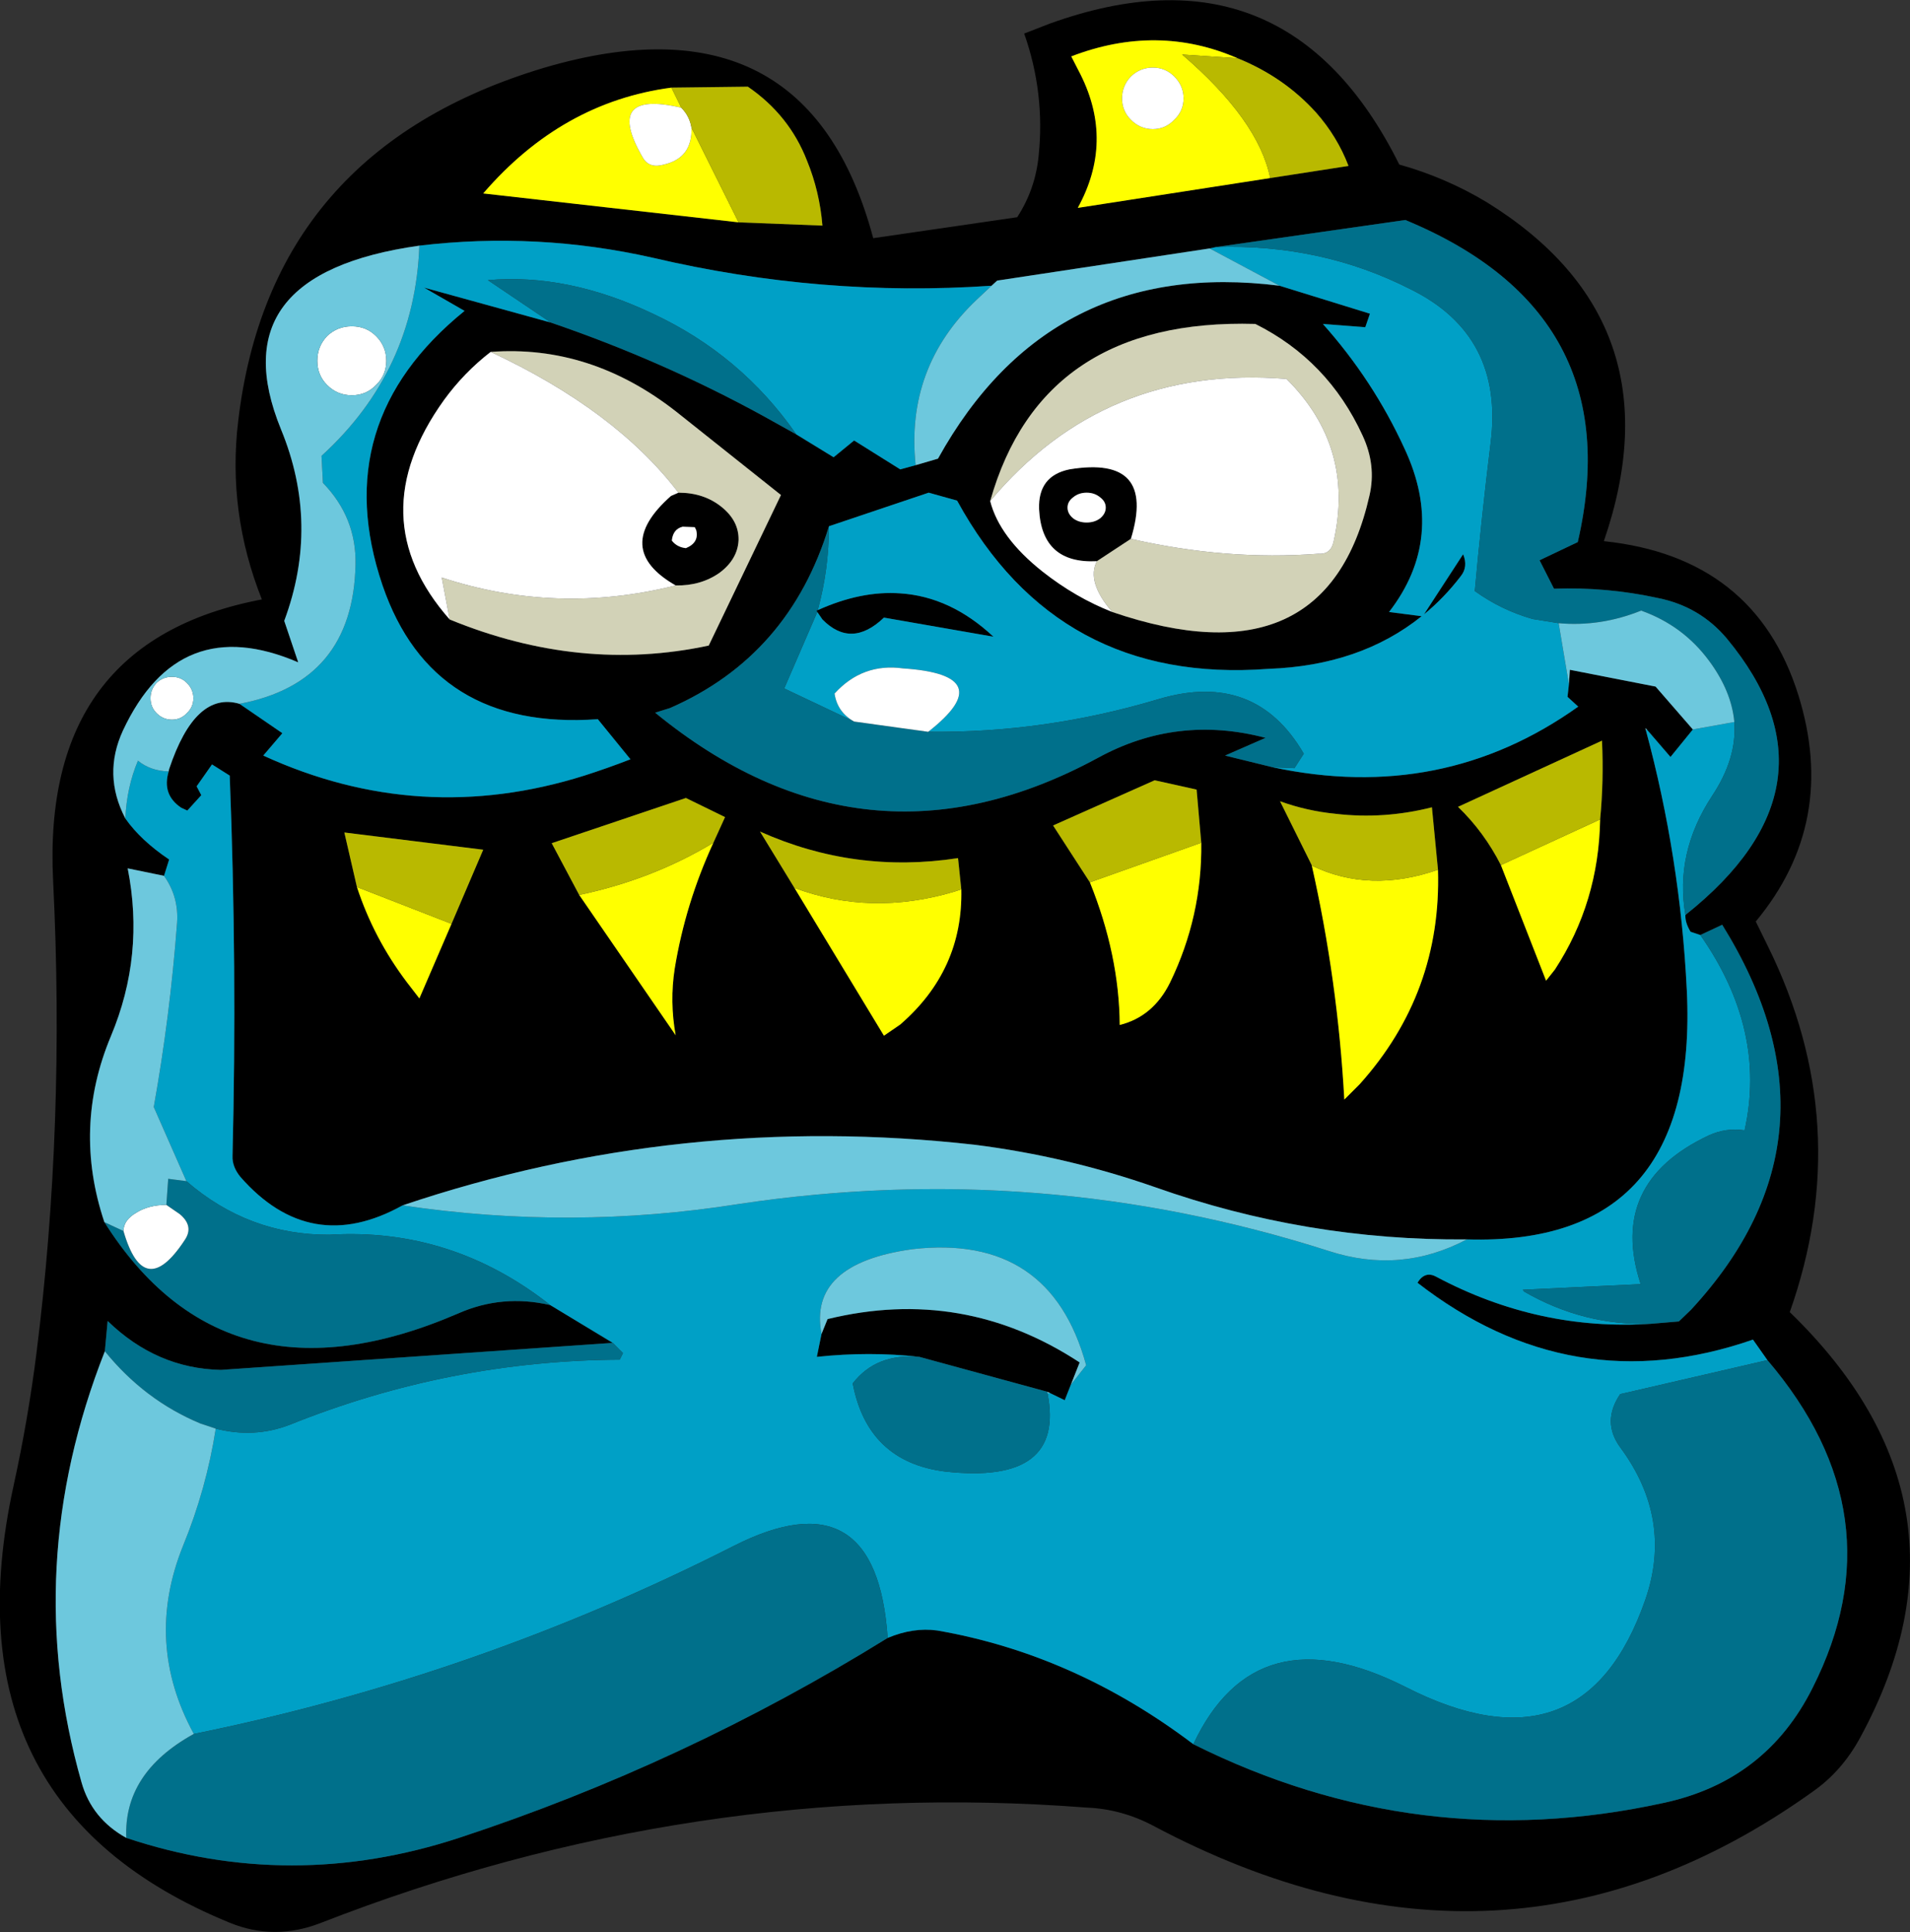 <?xml version="1.0" encoding="UTF-8" standalone="no"?>
<svg xmlns:xlink="http://www.w3.org/1999/xlink" height="207.25px" width="204.95px" xmlns="http://www.w3.org/2000/svg">
  <rect width="100%" height="100%" fill="#333333" stroke="none"/>
  <g transform="matrix(1.0, 0.0, 0.0, 1.0, 103.1, 103.65)">
    <use height="207.25" transform="matrix(1.0, 0.0, 0.0, 1.0, -103.1, -103.65)" width="204.95" xlink:href="#shape0"/>
  </g>
  <defs>
    <g id="shape0" transform="matrix(1.0, 0.0, 0.0, 1.0, 103.1, 103.65)">
      <path d="M9.5 -101.1 Q34.95 -110.3 47.05 -86.0 52.05 -84.6 56.45 -81.95 77.1 -69.15 69.0 -45.6 85.2 -43.9 89.85 -29.15 94.15 -15.45 85.3 -4.8 L86.6 -2.15 Q96.05 17.0 88.95 37.1 110.15 57.65 96.5 82.75 94.55 86.35 91.4 88.55 58.3 112.2 20.65 92.2 17.25 90.4 13.5 90.25 -28.65 87.0 -68.75 102.65 -73.7 104.55 -78.45 102.6 -109.15 90.05 -101.65 55.75 -100.1 48.7 -99.2 41.6 -96.1 17.05 -97.4 -9.15 -98.7 -34.85 -75.0 -39.35 -78.7 -48.65 -77.55 -58.4 -74.15 -87.6 -44.65 -96.4 -16.5 -104.65 -9.4 -78.1 L6.05 -80.35 Q8.0 -83.35 8.35 -86.95 9.05 -93.65 6.8 -100.05 L9.5 -101.1 M34.2 -73.0 L43.9 -70.0 43.4 -68.55 38.85 -68.9 Q44.25 -62.85 47.6 -55.55 52.1 -45.95 45.95 -38.0 L49.45 -37.55 Q42.85 -32.25 33.0 -31.9 10.4 -30.2 -0.4 -49.95 L-3.45 -50.8 -14.15 -47.2 Q-18.4 -33.3 -31.2 -27.7 L-32.8 -27.2 Q-10.3 -8.8 14.7 -22.35 23.2 -27.0 32.7 -24.5 L28.35 -22.6 33.45 -21.35 Q51.65 -17.45 66.25 -27.85 L65.1 -28.9 65.25 -30.25 65.35 -31.8 74.55 -30.0 78.55 -25.4 76.15 -22.45 73.65 -25.35 73.45 -25.55 73.5 -25.35 Q77.2 -11.65 77.9 2.55 79.25 30.05 54.3 29.3 37.1 29.45 20.85 23.7 11.4 20.4 1.5 19.15 -30.05 15.6 -59.9 25.65 -69.8 31.15 -77.3 22.6 -78.2 21.5 -78.15 20.35 -77.65 0.1 -78.45 -20.45 L-80.35 -21.65 -82.0 -19.3 -81.5 -18.35 -83.0 -16.7 -83.65 -17.0 Q-85.75 -18.4 -85.0 -20.9 L-84.95 -21.15 Q-82.15 -29.55 -77.4 -28.15 L-72.8 -25.0 -74.85 -22.6 Q-58.05 -14.9 -40.4 -20.45 -37.9 -21.25 -35.45 -22.2 L-38.95 -26.5 Q-56.7 -25.25 -62.05 -40.85 -68.0 -58.35 -53.25 -70.3 L-57.6 -72.8 -44.0 -69.05 Q-32.0 -64.95 -21.15 -59.0 L-17.65 -57.05 -13.65 -54.6 -11.45 -56.4 -6.5 -53.3 -4.85 -53.75 -2.45 -54.45 Q9.55 -76.1 34.2 -73.0 M-15.35 -38.2 Q-10.7 -40.3 -6.5 -40.0 -1.1 -39.65 3.5 -35.35 L-8.25 -37.4 Q-11.75 -34.05 -14.85 -37.2 L-15.4 -38.0 -15.5 -38.15 -15.35 -38.2 M27.4 -77.15 L26.7 -77.0 3.9 -73.55 3.3 -73.0 Q-14.9 -71.75 -33.05 -76.0 -45.45 -78.8 -58.1 -77.3 -79.75 -74.25 -72.95 -57.6 -68.75 -47.4 -72.6 -37.05 L-71.1 -32.6 Q-83.9 -38.1 -89.9 -25.3 -92.1 -20.55 -89.65 -15.85 -88.0 -13.5 -84.95 -11.45 L-85.5 -9.7 -89.4 -10.5 Q-87.55 -1.2 -91.2 7.5 -95.3 17.3 -91.9 27.45 -78.9 48.0 -53.95 37.25 -49.2 35.15 -44.05 36.35 L-37.35 40.4 -79.4 43.3 Q-86.3 43.15 -91.55 38.05 L-91.85 41.3 Q-100.95 64.4 -94.35 87.55 -93.25 91.45 -89.55 93.5 -71.85 99.4 -53.85 93.5 -29.65 85.55 -7.85 72.05 -5.1 70.9 -2.55 71.25 12.2 73.8 24.95 83.45 49.1 95.5 75.4 89.75 86.4 87.4 91.4 77.4 100.75 58.9 86.55 42.25 L85.0 40.05 Q65.55 46.8 49.0 33.95 49.8 32.65 51.0 33.3 62.0 39.15 74.1 38.35 L77.05 38.1 78.35 36.85 Q95.7 18.1 81.7 -4.45 L79.35 -3.35 78.3 -3.7 Q77.7 -4.7 77.75 -5.5 95.25 -19.4 82.2 -35.15 79.3 -38.6 74.8 -39.5 69.3 -40.7 63.65 -40.5 L62.1 -43.55 66.2 -45.5 Q71.85 -70.05 47.7 -80.05 L27.4 -77.15 M16.25 -38.0 Q39.25 -30.15 43.85 -50.5 44.6 -53.75 43.1 -56.95 39.4 -65.0 31.6 -68.9 8.7 -69.55 3.15 -49.9 4.15 -46.0 8.75 -42.35 12.3 -39.55 16.25 -38.0 M18.25 -45.85 L14.6 -43.45 Q8.7 -43.15 8.4 -49.0 8.25 -52.6 11.65 -53.3 21.0 -54.85 18.25 -45.85 M33.2 -84.55 L41.6 -85.85 Q40.4 -89.0 38.1 -91.6 34.65 -95.4 29.7 -97.4 21.1 -101.15 11.85 -97.6 L12.85 -95.65 Q16.45 -88.45 12.55 -81.35 L33.2 -84.55 M12.05 -50.3 Q11.45 -49.85 11.45 -49.2 11.45 -48.55 12.05 -48.05 12.65 -47.6 13.5 -47.6 14.35 -47.6 14.95 -48.05 15.55 -48.55 15.55 -49.2 15.55 -49.85 14.95 -50.3 14.35 -50.8 13.5 -50.8 12.65 -50.8 12.05 -50.3 M25.8 -13.25 L25.3 -18.95 20.8 -19.95 9.9 -15.1 13.85 -9.0 Q17.0 -1.2 17.05 6.3 20.65 5.4 22.45 1.75 25.9 -5.35 25.8 -13.25 M51.2 -10.35 L50.55 -17.05 Q45.4 -15.75 40.25 -16.35 37.15 -16.65 34.25 -17.7 L37.65 -10.85 Q40.45 1.55 41.15 14.3 L42.8 12.65 Q51.6 2.85 51.2 -10.35 M53.65 -41.85 Q51.85 -39.5 49.7 -37.75 L53.9 -44.2 Q54.45 -42.85 53.65 -41.85 M68.6 -15.75 Q69.0 -19.9 68.8 -24.2 L53.35 -17.1 Q56.15 -14.4 57.95 -10.85 L62.8 1.55 63.75 0.35 Q68.45 -6.85 68.6 -15.75 M-14.95 39.45 L-14.3 37.85 Q0.25 34.3 12.75 42.5 L11.8 44.9 11.15 46.55 9.6 45.8 9.3 45.65 -4.45 41.9 Q-9.8 41.3 -15.45 41.9 L-14.95 39.45 M-23.85 -79.8 L-14.85 -79.45 Q-15.15 -83.1 -16.5 -86.4 -18.4 -91.3 -22.85 -94.35 L-31.05 -94.25 Q-42.8 -92.7 -51.25 -82.9 L-23.85 -79.8 M-30.6 -40.85 Q-37.5 -44.8 -31.1 -50.45 L-30.3 -50.8 Q-27.55 -50.8 -25.65 -49.25 -23.8 -47.75 -23.85 -45.7 -23.95 -43.65 -25.9 -42.2 -27.9 -40.8 -30.6 -40.85 M-50.45 -65.9 Q-53.3 -63.7 -55.45 -60.75 -64.5 -48.15 -54.85 -37.2 -40.85 -31.45 -27.05 -34.4 L-19.3 -50.55 -30.55 -59.5 Q-39.75 -66.7 -50.45 -65.9 M-54.65 -4.55 L-51.25 -12.5 -66.15 -14.35 -64.8 -8.5 Q-63.0 -3.0 -59.45 1.7 L-58.1 3.45 -54.65 -4.55 M-26.55 -13.25 L-25.3 -16.0 -29.5 -18.05 -43.9 -13.2 -40.95 -7.65 -30.6 7.4 Q-31.25 3.8 -30.7 0.25 -29.55 -6.75 -26.55 -13.25 M-28.55 -47.1 L-29.85 -47.15 Q-30.85 -46.9 -31.0 -45.75 L-31.0 -45.65 Q-30.45 -44.95 -29.5 -44.85 -28.05 -45.45 -28.4 -46.8 L-28.55 -47.1 M-17.85 -8.4 L-8.25 7.45 -6.5 6.25 Q0.25 0.4 0.05 -8.25 L-0.3 -11.6 Q-11.4 -9.9 -21.55 -14.45 L-17.85 -8.4" fill="#000000" fill-rule="evenodd" stroke="none"/>
      <path d="M-14.15 -47.2 L-3.45 -50.8 -0.4 -49.95 Q10.4 -30.2 33.0 -31.9 42.85 -32.25 49.45 -37.55 L45.95 -38.0 Q52.1 -45.95 47.6 -55.55 44.25 -62.85 38.85 -68.9 L43.4 -68.55 43.9 -70.0 34.2 -73.0 26.7 -77.0 27.4 -77.15 Q38.7 -77.5 48.3 -72.6 58.3 -67.65 56.85 -56.15 55.85 -48.0 55.15 -40.25 58.0 -38.2 61.35 -37.25 L64.15 -36.8 65.25 -30.25 65.1 -28.9 66.25 -27.85 Q51.65 -17.45 33.45 -21.35 L35.8 -21.25 36.8 -22.8 Q31.6 -31.75 21.2 -28.65 9.0 -25.0 -3.5 -25.15 4.3 -31.25 -6.2 -31.95 -10.55 -32.55 -13.55 -29.25 -13.25 -27.25 -11.45 -26.25 L-18.95 -29.8 -15.4 -38.0 -14.85 -37.2 Q-11.75 -34.05 -8.25 -37.4 L3.5 -35.35 Q-1.1 -39.65 -6.5 -40.0 -10.7 -40.3 -15.35 -38.2 -14.15 -42.6 -14.15 -47.2 M-4.85 -53.75 L-6.5 -53.3 -11.45 -56.4 -13.65 -54.6 -17.65 -57.05 Q-23.6 -65.6 -33.05 -70.0 -42.2 -74.35 -50.75 -73.6 L-44.0 -69.05 -57.6 -72.8 -53.25 -70.3 Q-68.0 -58.35 -62.05 -40.85 -56.7 -25.25 -38.95 -26.5 L-35.45 -22.2 Q-37.9 -21.25 -40.4 -20.45 -58.05 -14.9 -74.85 -22.6 L-72.8 -25.0 -77.4 -28.15 Q-65.2 -30.45 -64.95 -43.1 -64.85 -48.15 -68.45 -51.85 L-68.6 -54.75 Q-58.6 -63.85 -58.1 -77.3 -45.45 -78.8 -33.05 -76.0 -14.9 -71.75 3.3 -73.0 L1.7 -71.5 Q-5.95 -64.25 -4.85 -53.75 M-85.0 -20.9 Q-85.75 -18.4 -83.65 -17.0 L-83.0 -16.7 -81.5 -18.35 -82.0 -19.3 -80.35 -21.65 -78.45 -20.45 Q-77.65 0.1 -78.15 20.35 -78.2 21.5 -77.3 22.6 -69.8 31.15 -59.9 25.65 -41.8 28.35 -23.8 25.5 8.55 20.65 39.5 30.55 47.2 33.05 54.3 29.3 79.25 30.05 77.9 2.55 77.2 -11.65 73.5 -25.35 L73.65 -25.35 76.15 -22.45 78.55 -25.4 83.0 -26.2 Q83.3 -22.3 80.6 -18.25 76.6 -12.15 77.75 -5.5 77.7 -4.7 78.3 -3.7 L79.35 -3.35 Q86.5 6.85 84.1 17.6 82.1 17.3 80.25 18.15 69.4 23.25 72.95 34.1 L60.3 34.7 60.45 34.9 Q66.85 38.6 74.1 38.35 62.0 39.15 51.0 33.3 49.8 32.65 49.0 33.95 65.55 46.8 85.0 40.05 L86.55 42.25 70.75 45.9 Q68.75 48.85 70.75 51.6 76.45 59.3 73.45 67.95 66.8 87.05 47.7 77.3 31.65 69.2 24.95 83.45 12.2 73.8 -2.55 71.25 -5.1 70.9 -7.85 72.05 -9.05 54.4 -24.4 62.2 -52.0 76.2 -82.3 82.35 -87.65 72.55 -83.45 62.15 -80.95 56.05 -79.95 49.6 -75.85 50.65 -72.05 49.2 -54.9 42.3 -36.6 42.2 L-36.25 41.5 -37.35 40.4 -44.05 36.35 Q-54.65 28.0 -67.75 28.8 -76.4 28.85 -83.1 23.05 L-86.6 15.1 Q-84.85 5.35 -84.1 -4.65 -83.9 -7.45 -85.5 -9.7 L-84.95 -11.45 Q-88.0 -13.5 -89.65 -15.85 -89.5 -19.2 -88.3 -22.05 -86.95 -20.95 -85.0 -20.9 M53.65 -41.85 Q54.45 -42.85 53.9 -44.2 L49.7 -37.75 Q51.85 -39.5 53.65 -41.85 M11.8 44.9 L13.45 42.8 Q9.6 28.65 -5.2 30.35 -16.4 31.9 -14.95 39.45 L-15.45 41.9 Q-9.8 41.3 -4.45 41.9 -9.1 41.5 -11.6 44.75 -10.0 53.15 -1.7 54.2 11.25 55.65 9.3 45.8 L9.6 45.8 11.15 46.55 11.8 44.9" fill="#00a0c6" fill-rule="evenodd" stroke="none"/>
      <path d="M-14.15 -47.2 Q-14.15 -42.6 -15.35 -38.2 L-15.5 -38.15 -15.4 -38.0 -18.95 -29.8 -11.45 -26.25 -3.5 -25.15 Q9.0 -25.0 21.2 -28.65 31.6 -31.75 36.8 -22.8 L35.8 -21.25 33.45 -21.35 28.35 -22.6 32.7 -24.5 Q23.2 -27.0 14.7 -22.35 -10.3 -8.8 -32.8 -27.2 L-31.2 -27.7 Q-18.4 -33.3 -14.15 -47.2 M64.15 -36.8 L61.35 -37.25 Q58.0 -38.2 55.15 -40.25 55.85 -48.0 56.85 -56.15 58.3 -67.65 48.3 -72.6 38.7 -77.5 27.4 -77.15 L47.7 -80.05 Q71.85 -70.05 66.2 -45.5 L62.1 -43.55 63.65 -40.5 Q69.3 -40.7 74.8 -39.5 79.3 -38.6 82.2 -35.15 95.25 -19.4 77.75 -5.5 76.6 -12.15 80.6 -18.25 83.3 -22.3 83.0 -26.2 82.7 -29.5 80.3 -32.75 77.5 -36.55 73.0 -38.15 68.65 -36.4 64.15 -36.8 M-17.65 -57.05 L-21.15 -59.0 Q-32.0 -64.95 -44.0 -69.05 L-50.75 -73.6 Q-42.2 -74.35 -33.05 -70.0 -23.6 -65.6 -17.65 -57.05 M79.35 -3.35 L81.7 -4.45 Q95.7 18.1 78.35 36.85 L77.05 38.1 74.1 38.35 Q66.85 38.6 60.45 34.9 L60.3 34.7 72.95 34.1 Q69.4 23.25 80.25 18.15 82.1 17.3 84.1 17.6 86.5 6.85 79.35 -3.35 M86.55 42.25 Q100.75 58.9 91.4 77.4 86.4 87.4 75.4 89.75 49.1 95.5 24.95 83.45 31.65 69.2 47.7 77.3 66.8 87.05 73.45 67.95 76.45 59.3 70.75 51.6 68.75 48.85 70.75 45.9 L86.55 42.25 M-7.85 72.05 Q-29.65 85.55 -53.85 93.5 -71.85 99.4 -89.55 93.5 -89.85 86.55 -82.4 82.4 L-82.3 82.35 Q-52.0 76.2 -24.4 62.2 -9.05 54.4 -7.85 72.05 M-91.85 41.3 L-91.55 38.05 Q-86.3 43.15 -79.4 43.3 L-37.35 40.4 -36.25 41.5 -36.6 42.2 Q-54.9 42.3 -72.05 49.2 -75.85 50.65 -79.95 49.6 L-81.6 49.05 Q-87.6 46.55 -91.85 41.3 M-44.05 36.35 Q-49.2 35.15 -53.95 37.25 -78.9 48.0 -91.9 27.45 L-89.85 28.4 Q-87.65 36.0 -83.3 29.4 -82.25 27.9 -83.8 26.6 L-85.25 25.6 -85.05 22.8 -83.1 23.05 Q-76.4 28.85 -67.75 28.8 -54.65 28.0 -44.05 36.35 M-4.45 41.9 L9.3 45.65 9.3 45.8 Q11.25 55.65 -1.7 54.2 -10.0 53.15 -11.6 44.75 -9.1 41.5 -4.45 41.9" fill="#00708b" fill-rule="evenodd" stroke="none"/>
      <path d="M3.15 -49.9 Q8.7 -69.55 31.6 -68.9 39.4 -65.0 43.1 -56.95 44.6 -53.75 43.85 -50.5 39.25 -30.15 16.25 -38.0 13.45 -41.25 14.6 -43.45 L18.25 -45.85 Q28.5 -43.5 38.35 -44.25 39.7 -44.15 40.0 -45.55 42.3 -55.7 34.95 -63.0 15.45 -64.6 3.15 -49.9 M-30.6 -40.85 Q-27.9 -40.8 -25.9 -42.2 -23.95 -43.65 -23.85 -45.7 -23.8 -47.75 -25.65 -49.25 -27.55 -50.8 -30.3 -50.8 -37.05 -59.65 -50.45 -65.9 -39.75 -66.7 -30.55 -59.5 L-19.3 -50.55 -27.05 -34.4 Q-40.85 -31.45 -54.85 -37.2 L-55.7 -41.7 Q-43.4 -37.65 -30.6 -40.85" fill="#d2d2b7" fill-rule="evenodd" stroke="none"/>
      <path d="M29.7 -97.4 L23.75 -97.8 Q31.95 -90.75 33.2 -84.55 L12.55 -81.35 Q16.45 -88.45 12.85 -95.65 L11.85 -97.6 Q21.1 -101.15 29.7 -97.4 M20.6 -89.8 Q21.95 -89.8 22.9 -90.8 23.9 -91.75 23.9 -93.1 23.9 -94.45 22.9 -95.45 21.95 -96.4 20.6 -96.4 19.25 -96.4 18.25 -95.45 17.3 -94.45 17.3 -93.1 17.3 -91.75 18.25 -90.8 19.25 -89.8 20.6 -89.8 M13.85 -9.0 L25.8 -13.25 Q25.9 -5.35 22.45 1.75 20.65 5.4 17.05 6.3 17.0 -1.2 13.85 -9.0 M37.65 -10.85 L37.65 -10.8 Q43.85 -7.8 51.2 -10.35 51.6 2.85 42.8 12.65 L41.15 14.3 Q40.45 1.55 37.65 -10.85 M57.95 -10.85 L68.6 -15.75 Q68.45 -6.85 63.75 0.35 L62.8 1.55 57.95 -10.85 M-23.85 -79.8 L-51.25 -82.9 Q-42.8 -92.7 -31.05 -94.25 L-30.0 -92.1 Q-38.4 -94.05 -34.1 -86.7 -33.4 -85.55 -31.85 -86.0 -28.8 -86.7 -28.9 -89.95 L-23.85 -79.8 M-54.65 -4.55 L-58.1 3.45 -59.45 1.7 Q-63.0 -3.0 -64.8 -8.5 L-54.65 -4.55 M-26.55 -13.25 Q-29.55 -6.75 -30.7 0.25 -31.25 3.8 -30.6 7.4 L-40.95 -7.65 Q-33.1 -9.3 -26.55 -13.25 M-17.85 -8.4 Q-9.65 -5.35 -0.7 -8.0 L0.05 -8.25 Q0.25 0.4 -6.5 6.25 L-8.25 7.45 -17.85 -8.4" fill="#ffff00" fill-rule="evenodd" stroke="none"/>
      <path d="M-11.45 -26.25 Q-13.25 -27.25 -13.55 -29.25 -10.55 -32.55 -6.2 -31.95 4.3 -31.25 -3.5 -25.15 L-11.45 -26.25 M3.15 -49.9 Q15.45 -64.6 34.95 -63.0 42.3 -55.7 40.0 -45.55 39.7 -44.15 38.35 -44.25 28.5 -43.5 18.25 -45.85 21.0 -54.85 11.65 -53.3 8.25 -52.6 8.4 -49.0 8.7 -43.15 14.6 -43.45 13.45 -41.25 16.25 -38.0 12.3 -39.55 8.75 -42.35 4.15 -46.0 3.15 -49.9 M20.6 -89.8 Q19.25 -89.8 18.25 -90.8 17.3 -91.75 17.3 -93.1 17.3 -94.45 18.25 -95.45 19.25 -96.4 20.6 -96.4 21.95 -96.4 22.9 -95.45 23.9 -94.45 23.9 -93.1 23.9 -91.75 22.9 -90.8 21.95 -89.8 20.6 -89.8 M12.05 -50.3 Q12.65 -50.8 13.5 -50.8 14.35 -50.8 14.95 -50.3 15.55 -49.85 15.55 -49.2 15.55 -48.55 14.95 -48.05 14.35 -47.6 13.5 -47.6 12.65 -47.6 12.05 -48.05 11.45 -48.55 11.45 -49.2 11.45 -49.85 12.05 -50.3 M-86.3 -27.15 Q-86.95 -27.8 -86.95 -28.75 -86.95 -29.7 -86.3 -30.4 -85.6 -31.05 -84.65 -31.05 -83.7 -31.05 -83.05 -30.4 -82.35 -29.7 -82.35 -28.75 -82.35 -27.8 -83.05 -27.15 -83.7 -26.45 -84.65 -26.45 -85.6 -26.45 -86.3 -27.15 M-30.0 -92.1 Q-29.1 -91.2 -28.9 -89.95 -28.8 -86.7 -31.85 -86.0 -33.4 -85.55 -34.1 -86.7 -38.4 -94.05 -30.0 -92.1 M-30.3 -50.8 L-31.1 -50.45 Q-37.5 -44.8 -30.6 -40.85 -43.4 -37.65 -55.7 -41.7 L-54.85 -37.2 Q-64.5 -48.15 -55.45 -60.75 -53.3 -63.7 -50.45 -65.9 -37.05 -59.65 -30.3 -50.8 M-62.75 -67.6 Q-61.65 -66.5 -61.65 -64.95 -61.65 -63.4 -62.75 -62.35 -63.8 -61.25 -65.35 -61.25 -66.9 -61.25 -68.0 -62.35 -69.05 -63.4 -69.05 -64.95 -69.05 -66.5 -68.0 -67.6 -66.9 -68.65 -65.35 -68.65 -63.8 -68.65 -62.75 -67.6 M-28.55 -47.1 L-28.4 -46.8 Q-28.05 -45.45 -29.5 -44.85 -30.45 -44.95 -31.0 -45.65 L-31.0 -45.75 Q-30.85 -46.9 -29.85 -47.15 L-28.55 -47.1 M-85.25 25.6 L-83.8 26.6 Q-82.25 27.9 -83.3 29.4 -87.65 36.0 -89.85 28.4 -89.85 27.25 -88.5 26.45 -87.15 25.6 -85.25 25.6" fill="#ffffff" fill-rule="evenodd" stroke="none"/>
      <path d="M33.2 -84.55 Q31.95 -90.75 23.75 -97.8 L29.7 -97.4 Q34.65 -95.4 38.1 -91.6 40.4 -89.0 41.6 -85.85 L33.2 -84.55 M13.85 -9.0 L9.9 -15.1 20.8 -19.95 25.3 -18.95 25.8 -13.25 13.85 -9.0 M37.65 -10.85 L34.25 -17.7 Q37.15 -16.65 40.25 -16.35 45.4 -15.75 50.55 -17.05 L51.2 -10.35 Q43.85 -7.8 37.65 -10.8 L37.65 -10.85 M57.95 -10.85 Q56.15 -14.4 53.35 -17.1 L68.8 -24.2 Q69.0 -19.9 68.6 -15.75 L57.95 -10.85 M-31.05 -94.25 L-22.85 -94.35 Q-18.4 -91.3 -16.5 -86.4 -15.15 -83.1 -14.85 -79.45 L-23.85 -79.8 -28.9 -89.95 Q-29.1 -91.2 -30.0 -92.1 L-31.05 -94.25 M-64.8 -8.5 L-66.15 -14.35 -51.25 -12.5 -54.65 -4.55 -64.8 -8.5 M-40.95 -7.65 L-43.9 -13.2 -29.5 -18.05 -25.3 -16.0 -26.55 -13.25 Q-33.1 -9.3 -40.95 -7.65 M0.05 -8.25 L-0.7 -8.0 Q-9.65 -5.35 -17.85 -8.4 L-21.55 -14.45 Q-11.4 -9.9 -0.3 -11.6 L0.05 -8.25" fill="#b9b900" fill-rule="evenodd" stroke="none"/>
      <path d="M65.25 -30.25 L64.15 -36.8 Q68.65 -36.4 73.0 -38.15 77.5 -36.55 80.3 -32.75 82.7 -29.5 83.0 -26.2 L78.55 -25.4 74.55 -30.0 65.35 -31.8 65.25 -30.25 M26.7 -77.0 L34.2 -73.0 Q9.55 -76.1 -2.45 -54.45 L-4.85 -53.75 Q-5.95 -64.25 1.7 -71.5 L3.3 -73.0 3.9 -73.55 26.7 -77.0 M-77.4 -28.15 Q-82.15 -29.55 -84.95 -21.15 L-85.0 -20.9 Q-86.95 -20.95 -88.3 -22.05 -89.5 -19.2 -89.65 -15.85 -92.1 -20.55 -89.9 -25.3 -83.9 -38.1 -71.1 -32.6 L-72.6 -37.05 Q-68.75 -47.4 -72.95 -57.6 -79.75 -74.25 -58.1 -77.3 -58.6 -63.85 -68.6 -54.75 L-68.45 -51.85 Q-64.85 -48.15 -64.95 -43.1 -65.2 -30.45 -77.4 -28.15 M-59.9 25.65 Q-30.05 15.6 1.5 19.15 11.4 20.4 20.85 23.7 37.1 29.45 54.3 29.3 47.2 33.05 39.5 30.55 8.55 20.65 -23.8 25.5 -41.8 28.35 -59.9 25.65 M73.5 -25.35 L73.45 -25.55 73.65 -25.35 73.5 -25.35 M-89.55 93.5 Q-93.25 91.45 -94.35 87.55 -100.95 64.4 -91.85 41.3 -87.6 46.55 -81.6 49.05 L-79.95 49.6 Q-80.95 56.05 -83.45 62.15 -87.65 72.55 -82.3 82.35 L-82.4 82.4 Q-89.85 86.55 -89.55 93.5 M-91.9 27.45 Q-95.3 17.3 -91.2 7.5 -87.55 -1.2 -89.4 -10.5 L-85.5 -9.7 Q-83.9 -7.45 -84.1 -4.65 -84.85 5.35 -86.6 15.1 L-83.1 23.05 -85.05 22.8 -85.25 25.6 Q-87.15 25.6 -88.5 26.45 -89.85 27.25 -89.85 28.4 L-91.9 27.45 M11.8 44.9 L12.75 42.5 Q0.25 34.3 -14.3 37.85 L-14.95 39.45 Q-16.4 31.9 -5.2 30.35 9.6 28.65 13.45 42.8 L11.8 44.9 M9.3 45.65 L9.6 45.8 9.3 45.8 9.3 45.65 M-86.3 -27.15 Q-85.6 -26.45 -84.65 -26.45 -83.7 -26.45 -83.05 -27.15 -82.35 -27.8 -82.35 -28.75 -82.35 -29.7 -83.05 -30.4 -83.7 -31.05 -84.65 -31.05 -85.6 -31.05 -86.3 -30.4 -86.95 -29.7 -86.95 -28.75 -86.95 -27.8 -86.3 -27.15 M-62.75 -67.6 Q-63.8 -68.65 -65.35 -68.65 -66.9 -68.65 -68.0 -67.6 -69.05 -66.5 -69.05 -64.95 -69.05 -63.4 -68.0 -62.35 -66.9 -61.25 -65.35 -61.25 -63.8 -61.25 -62.75 -62.35 -61.65 -63.4 -61.65 -64.95 -61.65 -66.5 -62.75 -67.6" fill="#6dc8dd" fill-rule="evenodd" stroke="none"/>
    </g>
  </defs>
</svg>
